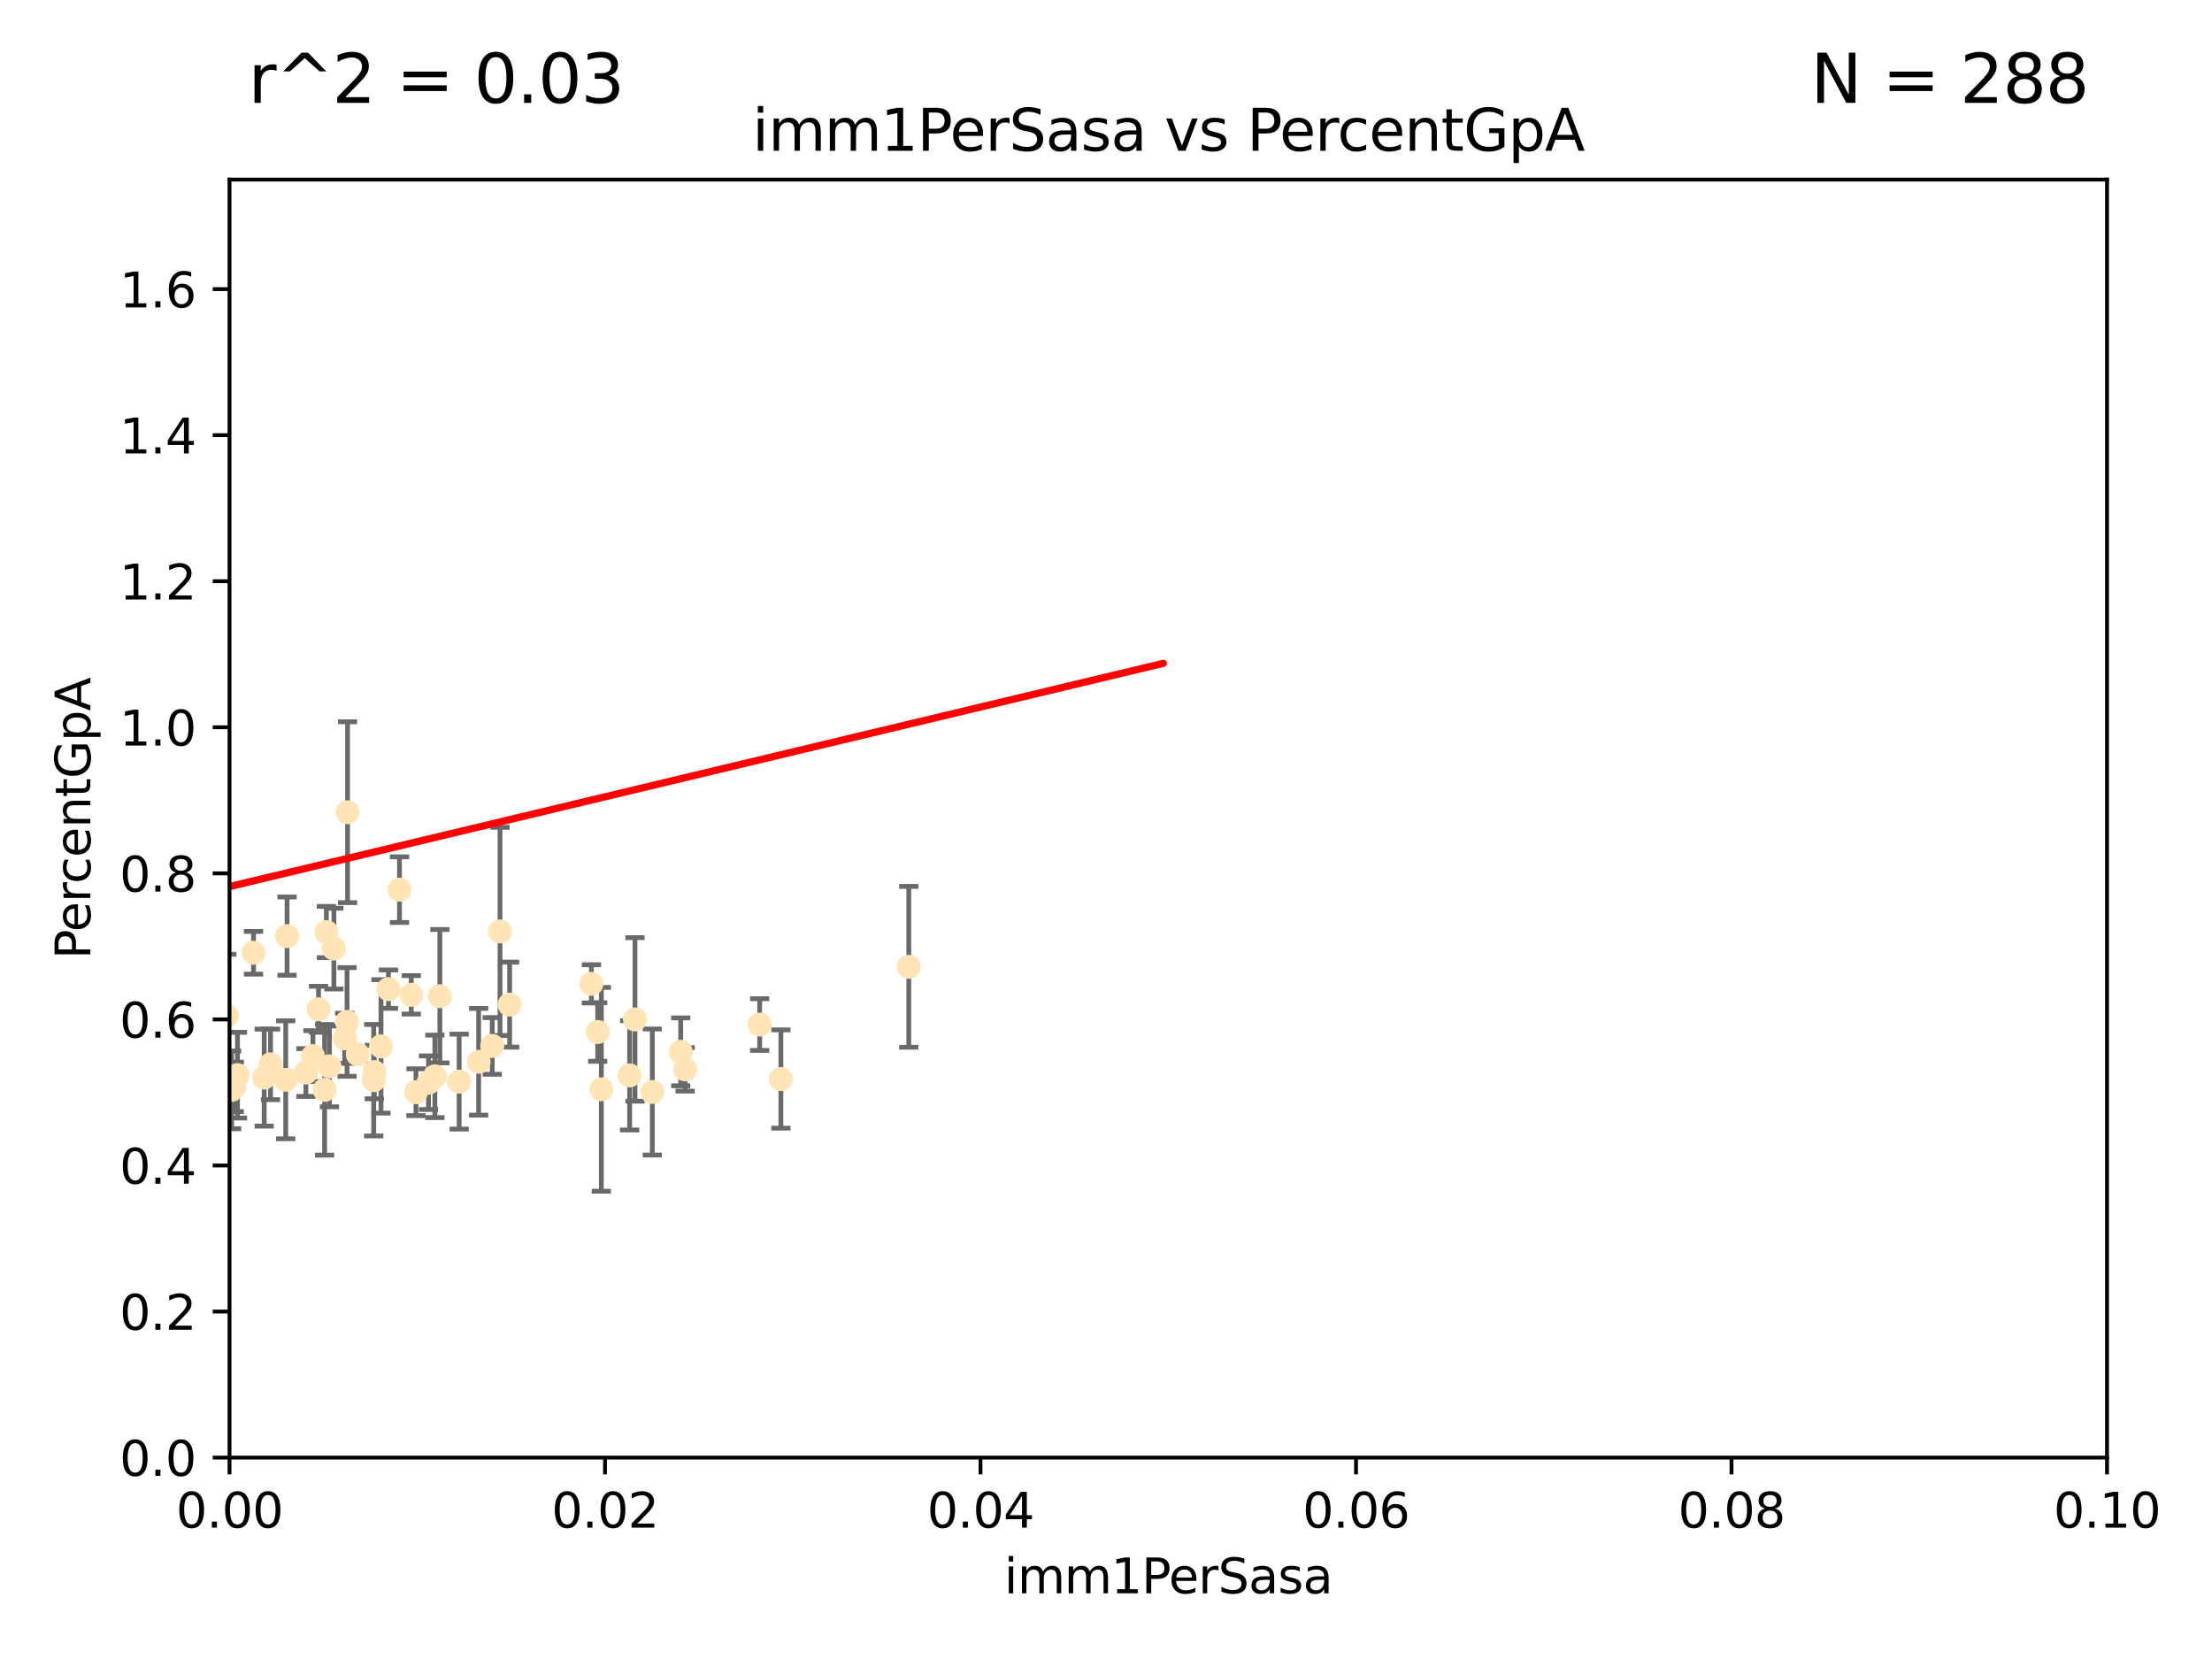 <?xml version="1.0" encoding="utf-8" standalone="no"?>
<!DOCTYPE svg PUBLIC "-//W3C//DTD SVG 1.1//EN"
  "http://www.w3.org/Graphics/SVG/1.1/DTD/svg11.dtd">
<svg xmlns:xlink="http://www.w3.org/1999/xlink" width="460.8pt" height="345.6pt" viewBox="0 0 460.8 345.6" xmlns="http://www.w3.org/2000/svg" version="1.1">
 <defs>
  <style type="text/css">*{stroke-linejoin: round; stroke-linecap: butt}</style>
 </defs>
 <g id="figure_1">
  <g id="patch_1">
   <path d="M 0 345.6 
L 460.8 345.6 
L 460.8 0 
L 0 0 
z
" style="fill: #ffffff"/>
  </g>
  <g id="axes_1">
   <g id="patch_2">
    <path d="M 47.81 303.64 
L 438.93 303.64 
L 438.93 37.411 
L 47.81 37.411 
z
" style="fill: #ffffff"/>
   </g>
   <g id="PathCollection_1">
    <defs>
     <path id="m355b212576" d="M 0 1.118 
C 0.297 1.118 0.581 1 0.791 0.791 
C 1 0.581 1.118 0.297 1.118 0 
C 1.118 -0.297 1 -0.581 0.791 -0.791 
C 0.581 -1 0.297 -1.118 0 -1.118 
C -0.297 -1.118 -0.581 -1 -0.791 -0.791 
C -1 -0.581 -1.118 -0.297 -1.118 0 
C -1.118 0.297 -1 0.581 -0.791 0.791 
C -0.581 1 -0.297 1.118 0 1.118 
z
" style="stroke: #ffe4b5"/>
    </defs>
    <g clip-path="url(#pca9842f216)">
     <use xlink:href="#m355b212576" x="48.806" y="226.411" style="fill: #ffe4b5; stroke: #ffe4b5"/>
     <use xlink:href="#m355b212576" x="56.355" y="221.731" style="fill: #ffe4b5; stroke: #ffe4b5"/>
     <use xlink:href="#m355b212576" x="38.655" y="186.224" style="fill: #ffe4b5; stroke: #ffe4b5"/>
     <use xlink:href="#m355b212576" x="49.472" y="223.977" style="fill: #ffe4b5; stroke: #ffe4b5"/>
     <use xlink:href="#m355b212576" x="59.801" y="195.01" style="fill: #ffe4b5; stroke: #ffe4b5"/>
     <use xlink:href="#m355b212576" x="68.635" y="222.145" style="fill: #ffe4b5; stroke: #ffe4b5"/>
     <use xlink:href="#m355b212576" x="36.099" y="219.455" style="fill: #ffe4b5; stroke: #ffe4b5"/>
     <use xlink:href="#m355b212576" x="67.993" y="194.165" style="fill: #ffe4b5; stroke: #ffe4b5"/>
     <use xlink:href="#m355b212576" x="55.037" y="224.484" style="fill: #ffe4b5; stroke: #ffe4b5"/>
     <use xlink:href="#m355b212576" x="77.979" y="223.332" style="fill: #ffe4b5; stroke: #ffe4b5"/>
     <use xlink:href="#m355b212576" x="66.359" y="210.247" style="fill: #ffe4b5; stroke: #ffe4b5"/>
     <use xlink:href="#m355b212576" x="47.261" y="211.634" style="fill: #ffe4b5; stroke: #ffe4b5"/>
     <use xlink:href="#m355b212576" x="74.528" y="219.631" style="fill: #ffe4b5; stroke: #ffe4b5"/>
     <use xlink:href="#m355b212576" x="52.811" y="198.481" style="fill: #ffe4b5; stroke: #ffe4b5"/>
     <use xlink:href="#m355b212576" x="85.676" y="207.243" style="fill: #ffe4b5; stroke: #ffe4b5"/>
     <use xlink:href="#m355b212576" x="123.202" y="204.951" style="fill: #ffe4b5; stroke: #ffe4b5"/>
     <use xlink:href="#m355b212576" x="71.807" y="216.303" style="fill: #ffe4b5; stroke: #ffe4b5"/>
     <use xlink:href="#m355b212576" x="67.627" y="227.029" style="fill: #ffe4b5; stroke: #ffe4b5"/>
     <use xlink:href="#m355b212576" x="72.297" y="212.895" style="fill: #ffe4b5; stroke: #ffe4b5"/>
     <use xlink:href="#m355b212576" x="77.852" y="225.021" style="fill: #ffe4b5; stroke: #ffe4b5"/>
     <use xlink:href="#m355b212576" x="69.557" y="197.606" style="fill: #ffe4b5; stroke: #ffe4b5"/>
     <use xlink:href="#m355b212576" x="48.251" y="227.043" style="fill: #ffe4b5; stroke: #ffe4b5"/>
     <use xlink:href="#m355b212576" x="65.196" y="220.004" style="fill: #ffe4b5; stroke: #ffe4b5"/>
     <use xlink:href="#m355b212576" x="102.546" y="217.887" style="fill: #ffe4b5; stroke: #ffe4b5"/>
     <use xlink:href="#m355b212576" x="79.367" y="217.98" style="fill: #ffe4b5; stroke: #ffe4b5"/>
     <use xlink:href="#m355b212576" x="104.161" y="194.031" style="fill: #ffe4b5; stroke: #ffe4b5"/>
     <use xlink:href="#m355b212576" x="125.273" y="226.92" style="fill: #ffe4b5; stroke: #ffe4b5"/>
     <use xlink:href="#m355b212576" x="91.631" y="207.524" style="fill: #ffe4b5; stroke: #ffe4b5"/>
     <use xlink:href="#m355b212576" x="80.925" y="206.053" style="fill: #ffe4b5; stroke: #ffe4b5"/>
     <use xlink:href="#m355b212576" x="59.523" y="224.942" style="fill: #ffe4b5; stroke: #ffe4b5"/>
     <use xlink:href="#m355b212576" x="90.586" y="224.228" style="fill: #ffe4b5; stroke: #ffe4b5"/>
     <use xlink:href="#m355b212576" x="95.651" y="225.318" style="fill: #ffe4b5; stroke: #ffe4b5"/>
     <use xlink:href="#m355b212576" x="63.727" y="223.422" style="fill: #ffe4b5; stroke: #ffe4b5"/>
     <use xlink:href="#m355b212576" x="99.71" y="221.185" style="fill: #ffe4b5; stroke: #ffe4b5"/>
     <use xlink:href="#m355b212576" x="124.509" y="214.989" style="fill: #ffe4b5; stroke: #ffe4b5"/>
     <use xlink:href="#m355b212576" x="86.655" y="227.528" style="fill: #ffe4b5; stroke: #ffe4b5"/>
     <use xlink:href="#m355b212576" x="83.22" y="185.331" style="fill: #ffe4b5; stroke: #ffe4b5"/>
     <use xlink:href="#m355b212576" x="131.165" y="224.019" style="fill: #ffe4b5; stroke: #ffe4b5"/>
     <use xlink:href="#m355b212576" x="158.254" y="213.437" style="fill: #ffe4b5; stroke: #ffe4b5"/>
     <use xlink:href="#m355b212576" x="72.405" y="169.199" style="fill: #ffe4b5; stroke: #ffe4b5"/>
     <use xlink:href="#m355b212576" x="89.266" y="225.548" style="fill: #ffe4b5; stroke: #ffe4b5"/>
     <use xlink:href="#m355b212576" x="106.163" y="209.282" style="fill: #ffe4b5; stroke: #ffe4b5"/>
     <use xlink:href="#m355b212576" x="189.318" y="201.405" style="fill: #ffe4b5; stroke: #ffe4b5"/>
     <use xlink:href="#m355b212576" x="141.81" y="219.116" style="fill: #ffe4b5; stroke: #ffe4b5"/>
     <use xlink:href="#m355b212576" x="135.888" y="227.487" style="fill: #ffe4b5; stroke: #ffe4b5"/>
     <use xlink:href="#m355b212576" x="142.725" y="222.767" style="fill: #ffe4b5; stroke: #ffe4b5"/>
     <use xlink:href="#m355b212576" x="132.28" y="212.364" style="fill: #ffe4b5; stroke: #ffe4b5"/>
     <use xlink:href="#m355b212576" x="162.677" y="224.781" style="fill: #ffe4b5; stroke: #ffe4b5"/>
    </g>
   </g>
   <g id="matplotlib.axis_1">
    <g id="xtick_1">
     <g id="line2d_1">
      <defs>
       <path id="m1ea97cd19d" d="M 0 0 
L 0 3.5 
" style="stroke: #000000; stroke-width: 0.8"/>
      </defs>
      <g>
       <use xlink:href="#m1ea97cd19d" x="47.81" y="303.64" style="stroke: #000000; stroke-width: 0.8"/>
      </g>
     </g>
     <g id="text_1">
      <!-- 0.00 -->
      <g transform="translate(36.677 318.238)scale(0.1 -0.1)">
       <defs>
        <path id="DejaVuSans-30" d="M 2034 4250 
Q 1547 4250 1301 3770 
Q 1056 3291 1056 2328 
Q 1056 1369 1301 889 
Q 1547 409 2034 409 
Q 2525 409 2770 889 
Q 3016 1369 3016 2328 
Q 3016 3291 2770 3770 
Q 2525 4250 2034 4250 
z
M 2034 4750 
Q 2819 4750 3233 4129 
Q 3647 3509 3647 2328 
Q 3647 1150 3233 529 
Q 2819 -91 2034 -91 
Q 1250 -91 836 529 
Q 422 1150 422 2328 
Q 422 3509 836 4129 
Q 1250 4750 2034 4750 
z
" transform="scale(0.016)"/>
        <path id="DejaVuSans-2e" d="M 684 794 
L 1344 794 
L 1344 0 
L 684 0 
L 684 794 
z
" transform="scale(0.016)"/>
       </defs>
       <use xlink:href="#DejaVuSans-30"/>
       <use xlink:href="#DejaVuSans-2e" x="63.623"/>
       <use xlink:href="#DejaVuSans-30" x="95.41"/>
       <use xlink:href="#DejaVuSans-30" x="159.033"/>
      </g>
     </g>
    </g>
    <g id="xtick_2">
     <g id="line2d_2">
      <g>
       <use xlink:href="#m1ea97cd19d" x="126.034" y="303.64" style="stroke: #000000; stroke-width: 0.8"/>
      </g>
     </g>
     <g id="text_2">
      <!-- 0.02 -->
      <g transform="translate(114.901 318.238)scale(0.1 -0.1)">
       <defs>
        <path id="DejaVuSans-32" d="M 1228 531 
L 3431 531 
L 3431 0 
L 469 0 
L 469 531 
Q 828 903 1448 1529 
Q 2069 2156 2228 2338 
Q 2531 2678 2651 2914 
Q 2772 3150 2772 3378 
Q 2772 3750 2511 3984 
Q 2250 4219 1831 4219 
Q 1534 4219 1204 4116 
Q 875 4013 500 3803 
L 500 4441 
Q 881 4594 1212 4672 
Q 1544 4750 1819 4750 
Q 2544 4750 2975 4387 
Q 3406 4025 3406 3419 
Q 3406 3131 3298 2873 
Q 3191 2616 2906 2266 
Q 2828 2175 2409 1742 
Q 1991 1309 1228 531 
z
" transform="scale(0.016)"/>
       </defs>
       <use xlink:href="#DejaVuSans-30"/>
       <use xlink:href="#DejaVuSans-2e" x="63.623"/>
       <use xlink:href="#DejaVuSans-30" x="95.41"/>
       <use xlink:href="#DejaVuSans-32" x="159.033"/>
      </g>
     </g>
    </g>
    <g id="xtick_3">
     <g id="line2d_3">
      <g>
       <use xlink:href="#m1ea97cd19d" x="204.258" y="303.64" style="stroke: #000000; stroke-width: 0.8"/>
      </g>
     </g>
     <g id="text_3">
      <!-- 0.04 -->
      <g transform="translate(193.125 318.238)scale(0.1 -0.1)">
       <defs>
        <path id="DejaVuSans-34" d="M 2419 4116 
L 825 1625 
L 2419 1625 
L 2419 4116 
z
M 2253 4666 
L 3047 4666 
L 3047 1625 
L 3713 1625 
L 3713 1100 
L 3047 1100 
L 3047 0 
L 2419 0 
L 2419 1100 
L 313 1100 
L 313 1709 
L 2253 4666 
z
" transform="scale(0.016)"/>
       </defs>
       <use xlink:href="#DejaVuSans-30"/>
       <use xlink:href="#DejaVuSans-2e" x="63.623"/>
       <use xlink:href="#DejaVuSans-30" x="95.41"/>
       <use xlink:href="#DejaVuSans-34" x="159.033"/>
      </g>
     </g>
    </g>
    <g id="xtick_4">
     <g id="line2d_4">
      <g>
       <use xlink:href="#m1ea97cd19d" x="282.482" y="303.64" style="stroke: #000000; stroke-width: 0.8"/>
      </g>
     </g>
     <g id="text_4">
      <!-- 0.06 -->
      <g transform="translate(271.349 318.238)scale(0.1 -0.1)">
       <defs>
        <path id="DejaVuSans-36" d="M 2113 2584 
Q 1688 2584 1439 2293 
Q 1191 2003 1191 1497 
Q 1191 994 1439 701 
Q 1688 409 2113 409 
Q 2538 409 2786 701 
Q 3034 994 3034 1497 
Q 3034 2003 2786 2293 
Q 2538 2584 2113 2584 
z
M 3366 4563 
L 3366 3988 
Q 3128 4100 2886 4159 
Q 2644 4219 2406 4219 
Q 1781 4219 1451 3797 
Q 1122 3375 1075 2522 
Q 1259 2794 1537 2939 
Q 1816 3084 2150 3084 
Q 2853 3084 3261 2657 
Q 3669 2231 3669 1497 
Q 3669 778 3244 343 
Q 2819 -91 2113 -91 
Q 1303 -91 875 529 
Q 447 1150 447 2328 
Q 447 3434 972 4092 
Q 1497 4750 2381 4750 
Q 2619 4750 2861 4703 
Q 3103 4656 3366 4563 
z
" transform="scale(0.016)"/>
       </defs>
       <use xlink:href="#DejaVuSans-30"/>
       <use xlink:href="#DejaVuSans-2e" x="63.623"/>
       <use xlink:href="#DejaVuSans-30" x="95.41"/>
       <use xlink:href="#DejaVuSans-36" x="159.033"/>
      </g>
     </g>
    </g>
    <g id="xtick_5">
     <g id="line2d_5">
      <g>
       <use xlink:href="#m1ea97cd19d" x="360.706" y="303.64" style="stroke: #000000; stroke-width: 0.8"/>
      </g>
     </g>
     <g id="text_5">
      <!-- 0.08 -->
      <g transform="translate(349.573 318.238)scale(0.1 -0.1)">
       <defs>
        <path id="DejaVuSans-38" d="M 2034 2216 
Q 1584 2216 1326 1975 
Q 1069 1734 1069 1313 
Q 1069 891 1326 650 
Q 1584 409 2034 409 
Q 2484 409 2743 651 
Q 3003 894 3003 1313 
Q 3003 1734 2745 1975 
Q 2488 2216 2034 2216 
z
M 1403 2484 
Q 997 2584 770 2862 
Q 544 3141 544 3541 
Q 544 4100 942 4425 
Q 1341 4750 2034 4750 
Q 2731 4750 3128 4425 
Q 3525 4100 3525 3541 
Q 3525 3141 3298 2862 
Q 3072 2584 2669 2484 
Q 3125 2378 3379 2068 
Q 3634 1759 3634 1313 
Q 3634 634 3220 271 
Q 2806 -91 2034 -91 
Q 1263 -91 848 271 
Q 434 634 434 1313 
Q 434 1759 690 2068 
Q 947 2378 1403 2484 
z
M 1172 3481 
Q 1172 3119 1398 2916 
Q 1625 2713 2034 2713 
Q 2441 2713 2670 2916 
Q 2900 3119 2900 3481 
Q 2900 3844 2670 4047 
Q 2441 4250 2034 4250 
Q 1625 4250 1398 4047 
Q 1172 3844 1172 3481 
z
" transform="scale(0.016)"/>
       </defs>
       <use xlink:href="#DejaVuSans-30"/>
       <use xlink:href="#DejaVuSans-2e" x="63.623"/>
       <use xlink:href="#DejaVuSans-30" x="95.41"/>
       <use xlink:href="#DejaVuSans-38" x="159.033"/>
      </g>
     </g>
    </g>
    <g id="xtick_6">
     <g id="line2d_6">
      <g>
       <use xlink:href="#m1ea97cd19d" x="438.93" y="303.64" style="stroke: #000000; stroke-width: 0.8"/>
      </g>
     </g>
     <g id="text_6">
      <!-- 0.10 -->
      <g transform="translate(427.797 318.238)scale(0.1 -0.1)">
       <defs>
        <path id="DejaVuSans-31" d="M 794 531 
L 1825 531 
L 1825 4091 
L 703 3866 
L 703 4441 
L 1819 4666 
L 2450 4666 
L 2450 531 
L 3481 531 
L 3481 0 
L 794 0 
L 794 531 
z
" transform="scale(0.016)"/>
       </defs>
       <use xlink:href="#DejaVuSans-30"/>
       <use xlink:href="#DejaVuSans-2e" x="63.623"/>
       <use xlink:href="#DejaVuSans-31" x="95.41"/>
       <use xlink:href="#DejaVuSans-30" x="159.033"/>
      </g>
     </g>
    </g>
    <g id="text_7">
     <!-- imm1PerSasa -->
     <g transform="translate(209.186 331.917)scale(0.1 -0.1)">
      <defs>
       <path id="DejaVuSans-69" d="M 603 3500 
L 1178 3500 
L 1178 0 
L 603 0 
L 603 3500 
z
M 603 4863 
L 1178 4863 
L 1178 4134 
L 603 4134 
L 603 4863 
z
" transform="scale(0.016)"/>
       <path id="DejaVuSans-6d" d="M 3328 2828 
Q 3544 3216 3844 3400 
Q 4144 3584 4550 3584 
Q 5097 3584 5394 3201 
Q 5691 2819 5691 2113 
L 5691 0 
L 5113 0 
L 5113 2094 
Q 5113 2597 4934 2840 
Q 4756 3084 4391 3084 
Q 3944 3084 3684 2787 
Q 3425 2491 3425 1978 
L 3425 0 
L 2847 0 
L 2847 2094 
Q 2847 2600 2669 2842 
Q 2491 3084 2119 3084 
Q 1678 3084 1418 2786 
Q 1159 2488 1159 1978 
L 1159 0 
L 581 0 
L 581 3500 
L 1159 3500 
L 1159 2956 
Q 1356 3278 1631 3431 
Q 1906 3584 2284 3584 
Q 2666 3584 2933 3390 
Q 3200 3197 3328 2828 
z
" transform="scale(0.016)"/>
       <path id="DejaVuSans-50" d="M 1259 4147 
L 1259 2394 
L 2053 2394 
Q 2494 2394 2734 2622 
Q 2975 2850 2975 3272 
Q 2975 3691 2734 3919 
Q 2494 4147 2053 4147 
L 1259 4147 
z
M 628 4666 
L 2053 4666 
Q 2838 4666 3239 4311 
Q 3641 3956 3641 3272 
Q 3641 2581 3239 2228 
Q 2838 1875 2053 1875 
L 1259 1875 
L 1259 0 
L 628 0 
L 628 4666 
z
" transform="scale(0.016)"/>
       <path id="DejaVuSans-65" d="M 3597 1894 
L 3597 1613 
L 953 1613 
Q 991 1019 1311 708 
Q 1631 397 2203 397 
Q 2534 397 2845 478 
Q 3156 559 3463 722 
L 3463 178 
Q 3153 47 2828 -22 
Q 2503 -91 2169 -91 
Q 1331 -91 842 396 
Q 353 884 353 1716 
Q 353 2575 817 3079 
Q 1281 3584 2069 3584 
Q 2775 3584 3186 3129 
Q 3597 2675 3597 1894 
z
M 3022 2063 
Q 3016 2534 2758 2815 
Q 2500 3097 2075 3097 
Q 1594 3097 1305 2825 
Q 1016 2553 972 2059 
L 3022 2063 
z
" transform="scale(0.016)"/>
       <path id="DejaVuSans-72" d="M 2631 2963 
Q 2534 3019 2420 3045 
Q 2306 3072 2169 3072 
Q 1681 3072 1420 2755 
Q 1159 2438 1159 1844 
L 1159 0 
L 581 0 
L 581 3500 
L 1159 3500 
L 1159 2956 
Q 1341 3275 1631 3429 
Q 1922 3584 2338 3584 
Q 2397 3584 2469 3576 
Q 2541 3569 2628 3553 
L 2631 2963 
z
" transform="scale(0.016)"/>
       <path id="DejaVuSans-53" d="M 3425 4513 
L 3425 3897 
Q 3066 4069 2747 4153 
Q 2428 4238 2131 4238 
Q 1616 4238 1336 4038 
Q 1056 3838 1056 3469 
Q 1056 3159 1242 3001 
Q 1428 2844 1947 2747 
L 2328 2669 
Q 3034 2534 3370 2195 
Q 3706 1856 3706 1288 
Q 3706 609 3251 259 
Q 2797 -91 1919 -91 
Q 1588 -91 1214 -16 
Q 841 59 441 206 
L 441 856 
Q 825 641 1194 531 
Q 1563 422 1919 422 
Q 2459 422 2753 634 
Q 3047 847 3047 1241 
Q 3047 1584 2836 1778 
Q 2625 1972 2144 2069 
L 1759 2144 
Q 1053 2284 737 2584 
Q 422 2884 422 3419 
Q 422 4038 858 4394 
Q 1294 4750 2059 4750 
Q 2388 4750 2728 4690 
Q 3069 4631 3425 4513 
z
" transform="scale(0.016)"/>
       <path id="DejaVuSans-61" d="M 2194 1759 
Q 1497 1759 1228 1600 
Q 959 1441 959 1056 
Q 959 750 1161 570 
Q 1363 391 1709 391 
Q 2188 391 2477 730 
Q 2766 1069 2766 1631 
L 2766 1759 
L 2194 1759 
z
M 3341 1997 
L 3341 0 
L 2766 0 
L 2766 531 
Q 2569 213 2275 61 
Q 1981 -91 1556 -91 
Q 1019 -91 701 211 
Q 384 513 384 1019 
Q 384 1609 779 1909 
Q 1175 2209 1959 2209 
L 2766 2209 
L 2766 2266 
Q 2766 2663 2505 2880 
Q 2244 3097 1772 3097 
Q 1472 3097 1187 3025 
Q 903 2953 641 2809 
L 641 3341 
Q 956 3463 1253 3523 
Q 1550 3584 1831 3584 
Q 2591 3584 2966 3190 
Q 3341 2797 3341 1997 
z
" transform="scale(0.016)"/>
       <path id="DejaVuSans-73" d="M 2834 3397 
L 2834 2853 
Q 2591 2978 2328 3040 
Q 2066 3103 1784 3103 
Q 1356 3103 1142 2972 
Q 928 2841 928 2578 
Q 928 2378 1081 2264 
Q 1234 2150 1697 2047 
L 1894 2003 
Q 2506 1872 2764 1633 
Q 3022 1394 3022 966 
Q 3022 478 2636 193 
Q 2250 -91 1575 -91 
Q 1294 -91 989 -36 
Q 684 19 347 128 
L 347 722 
Q 666 556 975 473 
Q 1284 391 1588 391 
Q 1994 391 2212 530 
Q 2431 669 2431 922 
Q 2431 1156 2273 1281 
Q 2116 1406 1581 1522 
L 1381 1569 
Q 847 1681 609 1914 
Q 372 2147 372 2553 
Q 372 3047 722 3315 
Q 1072 3584 1716 3584 
Q 2034 3584 2315 3537 
Q 2597 3491 2834 3397 
z
" transform="scale(0.016)"/>
      </defs>
      <use xlink:href="#DejaVuSans-69"/>
      <use xlink:href="#DejaVuSans-6d" x="27.783"/>
      <use xlink:href="#DejaVuSans-6d" x="125.195"/>
      <use xlink:href="#DejaVuSans-31" x="222.607"/>
      <use xlink:href="#DejaVuSans-50" x="286.23"/>
      <use xlink:href="#DejaVuSans-65" x="342.908"/>
      <use xlink:href="#DejaVuSans-72" x="404.432"/>
      <use xlink:href="#DejaVuSans-53" x="445.545"/>
      <use xlink:href="#DejaVuSans-61" x="509.021"/>
      <use xlink:href="#DejaVuSans-73" x="570.301"/>
      <use xlink:href="#DejaVuSans-61" x="622.4"/>
     </g>
    </g>
   </g>
   <g id="matplotlib.axis_2">
    <g id="ytick_1">
     <g id="line2d_7">
      <defs>
       <path id="m646dc40ff9" d="M 0 0 
L -3.5 0 
" style="stroke: #000000; stroke-width: 0.8"/>
      </defs>
      <g>
       <use xlink:href="#m646dc40ff9" x="47.81" y="303.64" style="stroke: #000000; stroke-width: 0.8"/>
      </g>
     </g>
     <g id="text_8">
      <!-- 0.0 -->
      <g transform="translate(24.907 307.439)scale(0.1 -0.1)">
       <use xlink:href="#DejaVuSans-30"/>
       <use xlink:href="#DejaVuSans-2e" x="63.623"/>
       <use xlink:href="#DejaVuSans-30" x="95.41"/>
      </g>
     </g>
    </g>
    <g id="ytick_2">
     <g id="line2d_8">
      <g>
       <use xlink:href="#m646dc40ff9" x="47.81" y="273.214" style="stroke: #000000; stroke-width: 0.8"/>
      </g>
     </g>
     <g id="text_9">
      <!-- 0.2 -->
      <g transform="translate(24.907 277.013)scale(0.1 -0.1)">
       <use xlink:href="#DejaVuSans-30"/>
       <use xlink:href="#DejaVuSans-2e" x="63.623"/>
       <use xlink:href="#DejaVuSans-32" x="95.41"/>
      </g>
     </g>
    </g>
    <g id="ytick_3">
     <g id="line2d_9">
      <g>
       <use xlink:href="#m646dc40ff9" x="47.81" y="242.788" style="stroke: #000000; stroke-width: 0.8"/>
      </g>
     </g>
     <g id="text_10">
      <!-- 0.4 -->
      <g transform="translate(24.907 246.587)scale(0.1 -0.1)">
       <use xlink:href="#DejaVuSans-30"/>
       <use xlink:href="#DejaVuSans-2e" x="63.623"/>
       <use xlink:href="#DejaVuSans-34" x="95.41"/>
      </g>
     </g>
    </g>
    <g id="ytick_4">
     <g id="line2d_10">
      <g>
       <use xlink:href="#m646dc40ff9" x="47.81" y="212.362" style="stroke: #000000; stroke-width: 0.8"/>
      </g>
     </g>
     <g id="text_11">
      <!-- 0.6 -->
      <g transform="translate(24.907 216.161)scale(0.1 -0.1)">
       <use xlink:href="#DejaVuSans-30"/>
       <use xlink:href="#DejaVuSans-2e" x="63.623"/>
       <use xlink:href="#DejaVuSans-36" x="95.41"/>
      </g>
     </g>
    </g>
    <g id="ytick_5">
     <g id="line2d_11">
      <g>
       <use xlink:href="#m646dc40ff9" x="47.81" y="181.935" style="stroke: #000000; stroke-width: 0.8"/>
      </g>
     </g>
     <g id="text_12">
      <!-- 0.8 -->
      <g transform="translate(24.907 185.735)scale(0.1 -0.1)">
       <use xlink:href="#DejaVuSans-30"/>
       <use xlink:href="#DejaVuSans-2e" x="63.623"/>
       <use xlink:href="#DejaVuSans-38" x="95.41"/>
      </g>
     </g>
    </g>
    <g id="ytick_6">
     <g id="line2d_12">
      <g>
       <use xlink:href="#m646dc40ff9" x="47.81" y="151.509" style="stroke: #000000; stroke-width: 0.8"/>
      </g>
     </g>
     <g id="text_13">
      <!-- 1.0 -->
      <g transform="translate(24.907 155.308)scale(0.1 -0.1)">
       <use xlink:href="#DejaVuSans-31"/>
       <use xlink:href="#DejaVuSans-2e" x="63.623"/>
       <use xlink:href="#DejaVuSans-30" x="95.41"/>
      </g>
     </g>
    </g>
    <g id="ytick_7">
     <g id="line2d_13">
      <g>
       <use xlink:href="#m646dc40ff9" x="47.81" y="121.083" style="stroke: #000000; stroke-width: 0.8"/>
      </g>
     </g>
     <g id="text_14">
      <!-- 1.2 -->
      <g transform="translate(24.907 124.882)scale(0.1 -0.1)">
       <use xlink:href="#DejaVuSans-31"/>
       <use xlink:href="#DejaVuSans-2e" x="63.623"/>
       <use xlink:href="#DejaVuSans-32" x="95.41"/>
      </g>
     </g>
    </g>
    <g id="ytick_8">
     <g id="line2d_14">
      <g>
       <use xlink:href="#m646dc40ff9" x="47.81" y="90.657" style="stroke: #000000; stroke-width: 0.8"/>
      </g>
     </g>
     <g id="text_15">
      <!-- 1.4 -->
      <g transform="translate(24.907 94.456)scale(0.1 -0.1)">
       <use xlink:href="#DejaVuSans-31"/>
       <use xlink:href="#DejaVuSans-2e" x="63.623"/>
       <use xlink:href="#DejaVuSans-34" x="95.41"/>
      </g>
     </g>
    </g>
    <g id="ytick_9">
     <g id="line2d_15">
      <g>
       <use xlink:href="#m646dc40ff9" x="47.81" y="60.231" style="stroke: #000000; stroke-width: 0.8"/>
      </g>
     </g>
     <g id="text_16">
      <!-- 1.6 -->
      <g transform="translate(24.907 64.03)scale(0.1 -0.1)">
       <use xlink:href="#DejaVuSans-31"/>
       <use xlink:href="#DejaVuSans-2e" x="63.623"/>
       <use xlink:href="#DejaVuSans-36" x="95.41"/>
      </g>
     </g>
    </g>
    <g id="text_17">
     <!-- PercentGpA -->
     <g transform="translate(18.827 199.802)rotate(-90)scale(0.1 -0.1)">
      <defs>
       <path id="DejaVuSans-63" d="M 3122 3366 
L 3122 2828 
Q 2878 2963 2633 3030 
Q 2388 3097 2138 3097 
Q 1578 3097 1268 2742 
Q 959 2388 959 1747 
Q 959 1106 1268 751 
Q 1578 397 2138 397 
Q 2388 397 2633 464 
Q 2878 531 3122 666 
L 3122 134 
Q 2881 22 2623 -34 
Q 2366 -91 2075 -91 
Q 1284 -91 818 406 
Q 353 903 353 1747 
Q 353 2603 823 3093 
Q 1294 3584 2113 3584 
Q 2378 3584 2631 3529 
Q 2884 3475 3122 3366 
z
" transform="scale(0.016)"/>
       <path id="DejaVuSans-6e" d="M 3513 2113 
L 3513 0 
L 2938 0 
L 2938 2094 
Q 2938 2591 2744 2837 
Q 2550 3084 2163 3084 
Q 1697 3084 1428 2787 
Q 1159 2491 1159 1978 
L 1159 0 
L 581 0 
L 581 3500 
L 1159 3500 
L 1159 2956 
Q 1366 3272 1645 3428 
Q 1925 3584 2291 3584 
Q 2894 3584 3203 3211 
Q 3513 2838 3513 2113 
z
" transform="scale(0.016)"/>
       <path id="DejaVuSans-74" d="M 1172 4494 
L 1172 3500 
L 2356 3500 
L 2356 3053 
L 1172 3053 
L 1172 1153 
Q 1172 725 1289 603 
Q 1406 481 1766 481 
L 2356 481 
L 2356 0 
L 1766 0 
Q 1100 0 847 248 
Q 594 497 594 1153 
L 594 3053 
L 172 3053 
L 172 3500 
L 594 3500 
L 594 4494 
L 1172 4494 
z
" transform="scale(0.016)"/>
       <path id="DejaVuSans-47" d="M 3809 666 
L 3809 1919 
L 2778 1919 
L 2778 2438 
L 4434 2438 
L 4434 434 
Q 4069 175 3628 42 
Q 3188 -91 2688 -91 
Q 1594 -91 976 548 
Q 359 1188 359 2328 
Q 359 3472 976 4111 
Q 1594 4750 2688 4750 
Q 3144 4750 3555 4637 
Q 3966 4525 4313 4306 
L 4313 3634 
Q 3963 3931 3569 4081 
Q 3175 4231 2741 4231 
Q 1884 4231 1454 3753 
Q 1025 3275 1025 2328 
Q 1025 1384 1454 906 
Q 1884 428 2741 428 
Q 3075 428 3337 486 
Q 3600 544 3809 666 
z
" transform="scale(0.016)"/>
       <path id="DejaVuSans-70" d="M 1159 525 
L 1159 -1331 
L 581 -1331 
L 581 3500 
L 1159 3500 
L 1159 2969 
Q 1341 3281 1617 3432 
Q 1894 3584 2278 3584 
Q 2916 3584 3314 3078 
Q 3713 2572 3713 1747 
Q 3713 922 3314 415 
Q 2916 -91 2278 -91 
Q 1894 -91 1617 61 
Q 1341 213 1159 525 
z
M 3116 1747 
Q 3116 2381 2855 2742 
Q 2594 3103 2138 3103 
Q 1681 3103 1420 2742 
Q 1159 2381 1159 1747 
Q 1159 1113 1420 752 
Q 1681 391 2138 391 
Q 2594 391 2855 752 
Q 3116 1113 3116 1747 
z
" transform="scale(0.016)"/>
       <path id="DejaVuSans-41" d="M 2188 4044 
L 1331 1722 
L 3047 1722 
L 2188 4044 
z
M 1831 4666 
L 2547 4666 
L 4325 0 
L 3669 0 
L 3244 1197 
L 1141 1197 
L 716 0 
L 50 0 
L 1831 4666 
z
" transform="scale(0.016)"/>
      </defs>
      <use xlink:href="#DejaVuSans-50"/>
      <use xlink:href="#DejaVuSans-65" x="56.678"/>
      <use xlink:href="#DejaVuSans-72" x="118.201"/>
      <use xlink:href="#DejaVuSans-63" x="157.064"/>
      <use xlink:href="#DejaVuSans-65" x="212.045"/>
      <use xlink:href="#DejaVuSans-6e" x="273.568"/>
      <use xlink:href="#DejaVuSans-74" x="336.947"/>
      <use xlink:href="#DejaVuSans-47" x="376.156"/>
      <use xlink:href="#DejaVuSans-70" x="453.646"/>
      <use xlink:href="#DejaVuSans-41" x="517.123"/>
     </g>
    </g>
   </g>
   <g id="LineCollection_1">
    <path d="M 48.806 231.559 
L 48.806 221.262 
" clip-path="url(#pca9842f216)" style="fill: none; stroke: #696969"/>
    <path d="M 56.355 229.083 
L 56.355 214.379 
" clip-path="url(#pca9842f216)" style="fill: none; stroke: #696969"/>
    <path d="M 38.655 194.25 
L 38.655 178.199 
" clip-path="url(#pca9842f216)" style="fill: none; stroke: #696969"/>
    <path d="M 49.472 232.904 
L 49.472 215.05 
" clip-path="url(#pca9842f216)" style="fill: none; stroke: #696969"/>
    <path d="M 59.801 203.158 
L 59.801 186.861 
" clip-path="url(#pca9842f216)" style="fill: none; stroke: #696969"/>
    <path d="M 68.635 230.566 
L 68.635 213.724 
" clip-path="url(#pca9842f216)" style="fill: none; stroke: #696969"/>
    <path d="M 36.099 236.448 
L 36.099 202.461 
" clip-path="url(#pca9842f216)" style="fill: none; stroke: #696969"/>
    <path d="M 67.993 199.505 
L 67.993 188.825 
" clip-path="url(#pca9842f216)" style="fill: none; stroke: #696969"/>
    <path d="M 55.037 234.588 
L 55.037 214.38 
" clip-path="url(#pca9842f216)" style="fill: none; stroke: #696969"/>
    <path d="M 77.979 228.9 
L 77.979 217.765 
" clip-path="url(#pca9842f216)" style="fill: none; stroke: #696969"/>
    <path d="M 66.359 215.032 
L 66.359 205.463 
" clip-path="url(#pca9842f216)" style="fill: none; stroke: #696969"/>
    <path d="M 47.261 224.465 
L 47.261 198.802 
" clip-path="url(#pca9842f216)" style="fill: none; stroke: #696969"/>
    <path d="M 74.528 220.906 
L 74.528 218.356 
" clip-path="url(#pca9842f216)" style="fill: none; stroke: #696969"/>
    <path d="M 52.811 202.928 
L 52.811 194.034 
" clip-path="url(#pca9842f216)" style="fill: none; stroke: #696969"/>
    <path d="M 85.676 211.252 
L 85.676 203.234 
" clip-path="url(#pca9842f216)" style="fill: none; stroke: #696969"/>
    <path d="M 123.202 208.934 
L 123.202 200.969 
" clip-path="url(#pca9842f216)" style="fill: none; stroke: #696969"/>
    <path d="M 71.807 221.528 
L 71.807 211.077 
" clip-path="url(#pca9842f216)" style="fill: none; stroke: #696969"/>
    <path d="M 67.627 240.638 
L 67.627 213.42 
" clip-path="url(#pca9842f216)" style="fill: none; stroke: #696969"/>
    <path d="M 72.297 224.215 
L 72.297 201.574 
" clip-path="url(#pca9842f216)" style="fill: none; stroke: #696969"/>
    <path d="M 77.852 236.633 
L 77.852 213.409 
" clip-path="url(#pca9842f216)" style="fill: none; stroke: #696969"/>
    <path d="M 69.557 206.023 
L 69.557 189.189 
" clip-path="url(#pca9842f216)" style="fill: none; stroke: #696969"/>
    <path d="M 48.251 235.144 
L 48.251 218.942 
" clip-path="url(#pca9842f216)" style="fill: none; stroke: #696969"/>
    <path d="M 65.196 225.307 
L 65.196 214.7 
" clip-path="url(#pca9842f216)" style="fill: none; stroke: #696969"/>
    <path d="M 102.546 223.795 
L 102.546 211.979 
" clip-path="url(#pca9842f216)" style="fill: none; stroke: #696969"/>
    <path d="M 79.367 231.879 
L 79.367 204.081 
" clip-path="url(#pca9842f216)" style="fill: none; stroke: #696969"/>
    <path d="M 104.161 215.715 
L 104.161 172.348 
" clip-path="url(#pca9842f216)" style="fill: none; stroke: #696969"/>
    <path d="M 125.273 248.148 
L 125.273 205.692 
" clip-path="url(#pca9842f216)" style="fill: none; stroke: #696969"/>
    <path d="M 91.631 221.421 
L 91.631 193.628 
" clip-path="url(#pca9842f216)" style="fill: none; stroke: #696969"/>
    <path d="M 80.925 210.052 
L 80.925 202.055 
" clip-path="url(#pca9842f216)" style="fill: none; stroke: #696969"/>
    <path d="M 59.523 237.227 
L 59.523 212.657 
" clip-path="url(#pca9842f216)" style="fill: none; stroke: #696969"/>
    <path d="M 90.586 232.817 
L 90.586 215.638 
" clip-path="url(#pca9842f216)" style="fill: none; stroke: #696969"/>
    <path d="M 95.651 235.208 
L 95.651 215.429 
" clip-path="url(#pca9842f216)" style="fill: none; stroke: #696969"/>
    <path d="M 63.727 228.4 
L 63.727 218.444 
" clip-path="url(#pca9842f216)" style="fill: none; stroke: #696969"/>
    <path d="M 99.71 232.304 
L 99.71 210.066 
" clip-path="url(#pca9842f216)" style="fill: none; stroke: #696969"/>
    <path d="M 124.509 221.084 
L 124.509 208.894 
" clip-path="url(#pca9842f216)" style="fill: none; stroke: #696969"/>
    <path d="M 86.655 232.402 
L 86.655 222.654 
" clip-path="url(#pca9842f216)" style="fill: none; stroke: #696969"/>
    <path d="M 83.22 192.169 
L 83.22 178.494 
" clip-path="url(#pca9842f216)" style="fill: none; stroke: #696969"/>
    <path d="M 131.165 235.397 
L 131.165 212.641 
" clip-path="url(#pca9842f216)" style="fill: none; stroke: #696969"/>
    <path d="M 158.254 218.815 
L 158.254 208.058 
" clip-path="url(#pca9842f216)" style="fill: none; stroke: #696969"/>
    <path d="M 72.405 188.036 
L 72.405 150.363 
" clip-path="url(#pca9842f216)" style="fill: none; stroke: #696969"/>
    <path d="M 89.266 231.135 
L 89.266 219.961 
" clip-path="url(#pca9842f216)" style="fill: none; stroke: #696969"/>
    <path d="M 106.163 218.136 
L 106.163 200.428 
" clip-path="url(#pca9842f216)" style="fill: none; stroke: #696969"/>
    <path d="M 189.318 218.157 
L 189.318 184.653 
" clip-path="url(#pca9842f216)" style="fill: none; stroke: #696969"/>
    <path d="M 141.81 226.187 
L 141.81 212.045 
" clip-path="url(#pca9842f216)" style="fill: none; stroke: #696969"/>
    <path d="M 135.888 240.614 
L 135.888 214.36 
" clip-path="url(#pca9842f216)" style="fill: none; stroke: #696969"/>
    <path d="M 142.725 227.296 
L 142.725 218.238 
" clip-path="url(#pca9842f216)" style="fill: none; stroke: #696969"/>
    <path d="M 132.28 229.396 
L 132.28 195.331 
" clip-path="url(#pca9842f216)" style="fill: none; stroke: #696969"/>
    <path d="M 162.677 235.018 
L 162.677 214.545 
" clip-path="url(#pca9842f216)" style="fill: none; stroke: #696969"/>
   </g>
   <g id="line2d_16">
    <defs>
     <path id="m08d3b7ac59" d="M 2 0 
L -2 -0 
" style="stroke: #696969"/>
    </defs>
    <g clip-path="url(#pca9842f216)">
     <use xlink:href="#m08d3b7ac59" x="48.806" y="231.559" style="fill: #696969; stroke: #696969"/>
     <use xlink:href="#m08d3b7ac59" x="56.355" y="229.083" style="fill: #696969; stroke: #696969"/>
     <use xlink:href="#m08d3b7ac59" x="38.655" y="194.25" style="fill: #696969; stroke: #696969"/>
     <use xlink:href="#m08d3b7ac59" x="49.472" y="232.904" style="fill: #696969; stroke: #696969"/>
     <use xlink:href="#m08d3b7ac59" x="59.801" y="203.158" style="fill: #696969; stroke: #696969"/>
     <use xlink:href="#m08d3b7ac59" x="68.635" y="230.566" style="fill: #696969; stroke: #696969"/>
     <use xlink:href="#m08d3b7ac59" x="36.099" y="236.448" style="fill: #696969; stroke: #696969"/>
     <use xlink:href="#m08d3b7ac59" x="67.993" y="199.505" style="fill: #696969; stroke: #696969"/>
     <use xlink:href="#m08d3b7ac59" x="55.037" y="234.588" style="fill: #696969; stroke: #696969"/>
     <use xlink:href="#m08d3b7ac59" x="77.979" y="228.9" style="fill: #696969; stroke: #696969"/>
     <use xlink:href="#m08d3b7ac59" x="66.359" y="215.032" style="fill: #696969; stroke: #696969"/>
     <use xlink:href="#m08d3b7ac59" x="47.261" y="224.465" style="fill: #696969; stroke: #696969"/>
     <use xlink:href="#m08d3b7ac59" x="74.528" y="220.906" style="fill: #696969; stroke: #696969"/>
     <use xlink:href="#m08d3b7ac59" x="52.811" y="202.928" style="fill: #696969; stroke: #696969"/>
     <use xlink:href="#m08d3b7ac59" x="85.676" y="211.252" style="fill: #696969; stroke: #696969"/>
     <use xlink:href="#m08d3b7ac59" x="123.202" y="208.934" style="fill: #696969; stroke: #696969"/>
     <use xlink:href="#m08d3b7ac59" x="71.807" y="221.528" style="fill: #696969; stroke: #696969"/>
     <use xlink:href="#m08d3b7ac59" x="67.627" y="240.638" style="fill: #696969; stroke: #696969"/>
     <use xlink:href="#m08d3b7ac59" x="72.297" y="224.215" style="fill: #696969; stroke: #696969"/>
     <use xlink:href="#m08d3b7ac59" x="77.852" y="236.633" style="fill: #696969; stroke: #696969"/>
     <use xlink:href="#m08d3b7ac59" x="69.557" y="206.023" style="fill: #696969; stroke: #696969"/>
     <use xlink:href="#m08d3b7ac59" x="48.251" y="235.144" style="fill: #696969; stroke: #696969"/>
     <use xlink:href="#m08d3b7ac59" x="65.196" y="225.307" style="fill: #696969; stroke: #696969"/>
     <use xlink:href="#m08d3b7ac59" x="102.546" y="223.795" style="fill: #696969; stroke: #696969"/>
     <use xlink:href="#m08d3b7ac59" x="79.367" y="231.879" style="fill: #696969; stroke: #696969"/>
     <use xlink:href="#m08d3b7ac59" x="104.161" y="215.715" style="fill: #696969; stroke: #696969"/>
     <use xlink:href="#m08d3b7ac59" x="125.273" y="248.148" style="fill: #696969; stroke: #696969"/>
     <use xlink:href="#m08d3b7ac59" x="91.631" y="221.421" style="fill: #696969; stroke: #696969"/>
     <use xlink:href="#m08d3b7ac59" x="80.925" y="210.052" style="fill: #696969; stroke: #696969"/>
     <use xlink:href="#m08d3b7ac59" x="59.523" y="237.227" style="fill: #696969; stroke: #696969"/>
     <use xlink:href="#m08d3b7ac59" x="90.586" y="232.817" style="fill: #696969; stroke: #696969"/>
     <use xlink:href="#m08d3b7ac59" x="95.651" y="235.208" style="fill: #696969; stroke: #696969"/>
     <use xlink:href="#m08d3b7ac59" x="63.727" y="228.4" style="fill: #696969; stroke: #696969"/>
     <use xlink:href="#m08d3b7ac59" x="99.71" y="232.304" style="fill: #696969; stroke: #696969"/>
     <use xlink:href="#m08d3b7ac59" x="124.509" y="221.084" style="fill: #696969; stroke: #696969"/>
     <use xlink:href="#m08d3b7ac59" x="86.655" y="232.402" style="fill: #696969; stroke: #696969"/>
     <use xlink:href="#m08d3b7ac59" x="83.22" y="192.169" style="fill: #696969; stroke: #696969"/>
     <use xlink:href="#m08d3b7ac59" x="131.165" y="235.397" style="fill: #696969; stroke: #696969"/>
     <use xlink:href="#m08d3b7ac59" x="158.254" y="218.815" style="fill: #696969; stroke: #696969"/>
     <use xlink:href="#m08d3b7ac59" x="72.405" y="188.036" style="fill: #696969; stroke: #696969"/>
     <use xlink:href="#m08d3b7ac59" x="89.266" y="231.135" style="fill: #696969; stroke: #696969"/>
     <use xlink:href="#m08d3b7ac59" x="106.163" y="218.136" style="fill: #696969; stroke: #696969"/>
     <use xlink:href="#m08d3b7ac59" x="189.318" y="218.157" style="fill: #696969; stroke: #696969"/>
     <use xlink:href="#m08d3b7ac59" x="141.81" y="226.187" style="fill: #696969; stroke: #696969"/>
     <use xlink:href="#m08d3b7ac59" x="135.888" y="240.614" style="fill: #696969; stroke: #696969"/>
     <use xlink:href="#m08d3b7ac59" x="142.725" y="227.296" style="fill: #696969; stroke: #696969"/>
     <use xlink:href="#m08d3b7ac59" x="132.28" y="229.396" style="fill: #696969; stroke: #696969"/>
     <use xlink:href="#m08d3b7ac59" x="162.677" y="235.018" style="fill: #696969; stroke: #696969"/>
    </g>
   </g>
   <g id="line2d_17">
    <g clip-path="url(#pca9842f216)">
     <use xlink:href="#m08d3b7ac59" x="48.806" y="221.262" style="fill: #696969; stroke: #696969"/>
     <use xlink:href="#m08d3b7ac59" x="56.355" y="214.379" style="fill: #696969; stroke: #696969"/>
     <use xlink:href="#m08d3b7ac59" x="38.655" y="178.199" style="fill: #696969; stroke: #696969"/>
     <use xlink:href="#m08d3b7ac59" x="49.472" y="215.05" style="fill: #696969; stroke: #696969"/>
     <use xlink:href="#m08d3b7ac59" x="59.801" y="186.861" style="fill: #696969; stroke: #696969"/>
     <use xlink:href="#m08d3b7ac59" x="68.635" y="213.724" style="fill: #696969; stroke: #696969"/>
     <use xlink:href="#m08d3b7ac59" x="36.099" y="202.461" style="fill: #696969; stroke: #696969"/>
     <use xlink:href="#m08d3b7ac59" x="67.993" y="188.825" style="fill: #696969; stroke: #696969"/>
     <use xlink:href="#m08d3b7ac59" x="55.037" y="214.38" style="fill: #696969; stroke: #696969"/>
     <use xlink:href="#m08d3b7ac59" x="77.979" y="217.765" style="fill: #696969; stroke: #696969"/>
     <use xlink:href="#m08d3b7ac59" x="66.359" y="205.463" style="fill: #696969; stroke: #696969"/>
     <use xlink:href="#m08d3b7ac59" x="47.261" y="198.802" style="fill: #696969; stroke: #696969"/>
     <use xlink:href="#m08d3b7ac59" x="74.528" y="218.356" style="fill: #696969; stroke: #696969"/>
     <use xlink:href="#m08d3b7ac59" x="52.811" y="194.034" style="fill: #696969; stroke: #696969"/>
     <use xlink:href="#m08d3b7ac59" x="85.676" y="203.234" style="fill: #696969; stroke: #696969"/>
     <use xlink:href="#m08d3b7ac59" x="123.202" y="200.969" style="fill: #696969; stroke: #696969"/>
     <use xlink:href="#m08d3b7ac59" x="71.807" y="211.077" style="fill: #696969; stroke: #696969"/>
     <use xlink:href="#m08d3b7ac59" x="67.627" y="213.42" style="fill: #696969; stroke: #696969"/>
     <use xlink:href="#m08d3b7ac59" x="72.297" y="201.574" style="fill: #696969; stroke: #696969"/>
     <use xlink:href="#m08d3b7ac59" x="77.852" y="213.409" style="fill: #696969; stroke: #696969"/>
     <use xlink:href="#m08d3b7ac59" x="69.557" y="189.189" style="fill: #696969; stroke: #696969"/>
     <use xlink:href="#m08d3b7ac59" x="48.251" y="218.942" style="fill: #696969; stroke: #696969"/>
     <use xlink:href="#m08d3b7ac59" x="65.196" y="214.7" style="fill: #696969; stroke: #696969"/>
     <use xlink:href="#m08d3b7ac59" x="102.546" y="211.979" style="fill: #696969; stroke: #696969"/>
     <use xlink:href="#m08d3b7ac59" x="79.367" y="204.081" style="fill: #696969; stroke: #696969"/>
     <use xlink:href="#m08d3b7ac59" x="104.161" y="172.348" style="fill: #696969; stroke: #696969"/>
     <use xlink:href="#m08d3b7ac59" x="125.273" y="205.692" style="fill: #696969; stroke: #696969"/>
     <use xlink:href="#m08d3b7ac59" x="91.631" y="193.628" style="fill: #696969; stroke: #696969"/>
     <use xlink:href="#m08d3b7ac59" x="80.925" y="202.055" style="fill: #696969; stroke: #696969"/>
     <use xlink:href="#m08d3b7ac59" x="59.523" y="212.657" style="fill: #696969; stroke: #696969"/>
     <use xlink:href="#m08d3b7ac59" x="90.586" y="215.638" style="fill: #696969; stroke: #696969"/>
     <use xlink:href="#m08d3b7ac59" x="95.651" y="215.429" style="fill: #696969; stroke: #696969"/>
     <use xlink:href="#m08d3b7ac59" x="63.727" y="218.444" style="fill: #696969; stroke: #696969"/>
     <use xlink:href="#m08d3b7ac59" x="99.71" y="210.066" style="fill: #696969; stroke: #696969"/>
     <use xlink:href="#m08d3b7ac59" x="124.509" y="208.894" style="fill: #696969; stroke: #696969"/>
     <use xlink:href="#m08d3b7ac59" x="86.655" y="222.654" style="fill: #696969; stroke: #696969"/>
     <use xlink:href="#m08d3b7ac59" x="83.22" y="178.494" style="fill: #696969; stroke: #696969"/>
     <use xlink:href="#m08d3b7ac59" x="131.165" y="212.641" style="fill: #696969; stroke: #696969"/>
     <use xlink:href="#m08d3b7ac59" x="158.254" y="208.058" style="fill: #696969; stroke: #696969"/>
     <use xlink:href="#m08d3b7ac59" x="72.405" y="150.363" style="fill: #696969; stroke: #696969"/>
     <use xlink:href="#m08d3b7ac59" x="89.266" y="219.961" style="fill: #696969; stroke: #696969"/>
     <use xlink:href="#m08d3b7ac59" x="106.163" y="200.428" style="fill: #696969; stroke: #696969"/>
     <use xlink:href="#m08d3b7ac59" x="189.318" y="184.653" style="fill: #696969; stroke: #696969"/>
     <use xlink:href="#m08d3b7ac59" x="141.81" y="212.045" style="fill: #696969; stroke: #696969"/>
     <use xlink:href="#m08d3b7ac59" x="135.888" y="214.36" style="fill: #696969; stroke: #696969"/>
     <use xlink:href="#m08d3b7ac59" x="142.725" y="218.238" style="fill: #696969; stroke: #696969"/>
     <use xlink:href="#m08d3b7ac59" x="132.28" y="195.331" style="fill: #696969; stroke: #696969"/>
     <use xlink:href="#m08d3b7ac59" x="162.677" y="214.545" style="fill: #696969; stroke: #696969"/>
    </g>
   </g>
   <g id="line2d_18">
    <path d="M 92.769 173.941 
L 36.099 187.489 
L 242.344 138.183 
L 195.381 149.41 
" clip-path="url(#pca9842f216)" style="fill: none; stroke: #ff0000; stroke-width: 1.5; stroke-linecap: square"/>
   </g>
   <g id="line2d_19">
    <defs>
     <path id="me98613c0fe" d="M 0 2 
C 0.53 2 1.039 1.789 1.414 1.414 
C 1.789 1.039 2 0.53 2 0 
C 2 -0.53 1.789 -1.039 1.414 -1.414 
C 1.039 -1.789 0.53 -2 0 -2 
C -0.53 -2 -1.039 -1.789 -1.414 -1.414 
C -1.789 -1.039 -2 -0.53 -2 0 
C -2 0.53 -1.789 1.039 -1.414 1.414 
C -1.039 1.789 -0.53 2 0 2 
z
" style="stroke: #ffe4b5"/>
    </defs>
    <g clip-path="url(#pca9842f216)">
     <use xlink:href="#me98613c0fe" x="48.806" y="226.411" style="fill: #ffe4b5; stroke: #ffe4b5"/>
     <use xlink:href="#me98613c0fe" x="56.355" y="221.731" style="fill: #ffe4b5; stroke: #ffe4b5"/>
     <use xlink:href="#me98613c0fe" x="38.655" y="186.224" style="fill: #ffe4b5; stroke: #ffe4b5"/>
     <use xlink:href="#me98613c0fe" x="49.472" y="223.977" style="fill: #ffe4b5; stroke: #ffe4b5"/>
     <use xlink:href="#me98613c0fe" x="59.801" y="195.01" style="fill: #ffe4b5; stroke: #ffe4b5"/>
     <use xlink:href="#me98613c0fe" x="68.635" y="222.145" style="fill: #ffe4b5; stroke: #ffe4b5"/>
     <use xlink:href="#me98613c0fe" x="36.099" y="219.455" style="fill: #ffe4b5; stroke: #ffe4b5"/>
     <use xlink:href="#me98613c0fe" x="67.993" y="194.165" style="fill: #ffe4b5; stroke: #ffe4b5"/>
     <use xlink:href="#me98613c0fe" x="55.037" y="224.484" style="fill: #ffe4b5; stroke: #ffe4b5"/>
     <use xlink:href="#me98613c0fe" x="77.979" y="223.332" style="fill: #ffe4b5; stroke: #ffe4b5"/>
     <use xlink:href="#me98613c0fe" x="66.359" y="210.247" style="fill: #ffe4b5; stroke: #ffe4b5"/>
     <use xlink:href="#me98613c0fe" x="47.261" y="211.634" style="fill: #ffe4b5; stroke: #ffe4b5"/>
     <use xlink:href="#me98613c0fe" x="74.528" y="219.631" style="fill: #ffe4b5; stroke: #ffe4b5"/>
     <use xlink:href="#me98613c0fe" x="52.811" y="198.481" style="fill: #ffe4b5; stroke: #ffe4b5"/>
     <use xlink:href="#me98613c0fe" x="85.676" y="207.243" style="fill: #ffe4b5; stroke: #ffe4b5"/>
     <use xlink:href="#me98613c0fe" x="123.202" y="204.951" style="fill: #ffe4b5; stroke: #ffe4b5"/>
     <use xlink:href="#me98613c0fe" x="71.807" y="216.303" style="fill: #ffe4b5; stroke: #ffe4b5"/>
     <use xlink:href="#me98613c0fe" x="67.627" y="227.029" style="fill: #ffe4b5; stroke: #ffe4b5"/>
     <use xlink:href="#me98613c0fe" x="72.297" y="212.895" style="fill: #ffe4b5; stroke: #ffe4b5"/>
     <use xlink:href="#me98613c0fe" x="77.852" y="225.021" style="fill: #ffe4b5; stroke: #ffe4b5"/>
     <use xlink:href="#me98613c0fe" x="69.557" y="197.606" style="fill: #ffe4b5; stroke: #ffe4b5"/>
     <use xlink:href="#me98613c0fe" x="48.251" y="227.043" style="fill: #ffe4b5; stroke: #ffe4b5"/>
     <use xlink:href="#me98613c0fe" x="65.196" y="220.004" style="fill: #ffe4b5; stroke: #ffe4b5"/>
     <use xlink:href="#me98613c0fe" x="102.546" y="217.887" style="fill: #ffe4b5; stroke: #ffe4b5"/>
     <use xlink:href="#me98613c0fe" x="79.367" y="217.98" style="fill: #ffe4b5; stroke: #ffe4b5"/>
     <use xlink:href="#me98613c0fe" x="104.161" y="194.031" style="fill: #ffe4b5; stroke: #ffe4b5"/>
     <use xlink:href="#me98613c0fe" x="125.273" y="226.92" style="fill: #ffe4b5; stroke: #ffe4b5"/>
     <use xlink:href="#me98613c0fe" x="91.631" y="207.524" style="fill: #ffe4b5; stroke: #ffe4b5"/>
     <use xlink:href="#me98613c0fe" x="80.925" y="206.053" style="fill: #ffe4b5; stroke: #ffe4b5"/>
     <use xlink:href="#me98613c0fe" x="59.523" y="224.942" style="fill: #ffe4b5; stroke: #ffe4b5"/>
     <use xlink:href="#me98613c0fe" x="90.586" y="224.228" style="fill: #ffe4b5; stroke: #ffe4b5"/>
     <use xlink:href="#me98613c0fe" x="95.651" y="225.318" style="fill: #ffe4b5; stroke: #ffe4b5"/>
     <use xlink:href="#me98613c0fe" x="63.727" y="223.422" style="fill: #ffe4b5; stroke: #ffe4b5"/>
     <use xlink:href="#me98613c0fe" x="99.71" y="221.185" style="fill: #ffe4b5; stroke: #ffe4b5"/>
     <use xlink:href="#me98613c0fe" x="124.509" y="214.989" style="fill: #ffe4b5; stroke: #ffe4b5"/>
     <use xlink:href="#me98613c0fe" x="86.655" y="227.528" style="fill: #ffe4b5; stroke: #ffe4b5"/>
     <use xlink:href="#me98613c0fe" x="83.22" y="185.331" style="fill: #ffe4b5; stroke: #ffe4b5"/>
     <use xlink:href="#me98613c0fe" x="131.165" y="224.019" style="fill: #ffe4b5; stroke: #ffe4b5"/>
     <use xlink:href="#me98613c0fe" x="158.254" y="213.437" style="fill: #ffe4b5; stroke: #ffe4b5"/>
     <use xlink:href="#me98613c0fe" x="72.405" y="169.199" style="fill: #ffe4b5; stroke: #ffe4b5"/>
     <use xlink:href="#me98613c0fe" x="89.266" y="225.548" style="fill: #ffe4b5; stroke: #ffe4b5"/>
     <use xlink:href="#me98613c0fe" x="106.163" y="209.282" style="fill: #ffe4b5; stroke: #ffe4b5"/>
     <use xlink:href="#me98613c0fe" x="189.318" y="201.405" style="fill: #ffe4b5; stroke: #ffe4b5"/>
     <use xlink:href="#me98613c0fe" x="141.81" y="219.116" style="fill: #ffe4b5; stroke: #ffe4b5"/>
     <use xlink:href="#me98613c0fe" x="135.888" y="227.487" style="fill: #ffe4b5; stroke: #ffe4b5"/>
     <use xlink:href="#me98613c0fe" x="142.725" y="222.767" style="fill: #ffe4b5; stroke: #ffe4b5"/>
     <use xlink:href="#me98613c0fe" x="132.28" y="212.364" style="fill: #ffe4b5; stroke: #ffe4b5"/>
     <use xlink:href="#me98613c0fe" x="162.677" y="224.781" style="fill: #ffe4b5; stroke: #ffe4b5"/>
    </g>
   </g>
   <g id="patch_3">
    <path d="M 47.81 303.64 
L 47.81 37.411 
" style="fill: none; stroke: #000000; stroke-width: 0.8; stroke-linejoin: miter; stroke-linecap: square"/>
   </g>
   <g id="patch_4">
    <path d="M 438.93 303.64 
L 438.93 37.411 
" style="fill: none; stroke: #000000; stroke-width: 0.8; stroke-linejoin: miter; stroke-linecap: square"/>
   </g>
   <g id="patch_5">
    <path d="M 47.81 303.64 
L 438.93 303.64 
" style="fill: none; stroke: #000000; stroke-width: 0.8; stroke-linejoin: miter; stroke-linecap: square"/>
   </g>
   <g id="patch_6">
    <path d="M 47.81 37.411 
L 438.93 37.411 
" style="fill: none; stroke: #000000; stroke-width: 0.8; stroke-linejoin: miter; stroke-linecap: square"/>
   </g>
   <g id="text_18">
    <!-- N = 288 -->
    <g transform="translate(377.192 21.426)scale(0.14 -0.14)">
     <defs>
      <path id="DejaVuSans-4e" d="M 628 4666 
L 1478 4666 
L 3547 763 
L 3547 4666 
L 4159 4666 
L 4159 0 
L 3309 0 
L 1241 3903 
L 1241 0 
L 628 0 
L 628 4666 
z
" transform="scale(0.016)"/>
      <path id="DejaVuSans-20" transform="scale(0.016)"/>
      <path id="DejaVuSans-3d" d="M 678 2906 
L 4684 2906 
L 4684 2381 
L 678 2381 
L 678 2906 
z
M 678 1631 
L 4684 1631 
L 4684 1100 
L 678 1100 
L 678 1631 
z
" transform="scale(0.016)"/>
     </defs>
     <use xlink:href="#DejaVuSans-4e"/>
     <use xlink:href="#DejaVuSans-20" x="74.805"/>
     <use xlink:href="#DejaVuSans-3d" x="106.592"/>
     <use xlink:href="#DejaVuSans-20" x="190.381"/>
     <use xlink:href="#DejaVuSans-32" x="222.168"/>
     <use xlink:href="#DejaVuSans-38" x="285.791"/>
     <use xlink:href="#DejaVuSans-38" x="349.414"/>
    </g>
   </g>
   <g id="text_19">
    <!-- r^2 = 0.03 -->
    <g transform="translate(51.721 21.426)scale(0.14 -0.14)">
     <defs>
      <path id="DejaVuSans-5e" d="M 2988 4666 
L 4684 2925 
L 4056 2925 
L 2681 4159 
L 1306 2925 
L 678 2925 
L 2375 4666 
L 2988 4666 
z
" transform="scale(0.016)"/>
      <path id="DejaVuSans-33" d="M 2597 2516 
Q 3050 2419 3304 2112 
Q 3559 1806 3559 1356 
Q 3559 666 3084 287 
Q 2609 -91 1734 -91 
Q 1441 -91 1130 -33 
Q 819 25 488 141 
L 488 750 
Q 750 597 1062 519 
Q 1375 441 1716 441 
Q 2309 441 2620 675 
Q 2931 909 2931 1356 
Q 2931 1769 2642 2001 
Q 2353 2234 1838 2234 
L 1294 2234 
L 1294 2753 
L 1863 2753 
Q 2328 2753 2575 2939 
Q 2822 3125 2822 3475 
Q 2822 3834 2567 4026 
Q 2313 4219 1838 4219 
Q 1578 4219 1281 4162 
Q 984 4106 628 3988 
L 628 4550 
Q 988 4650 1302 4700 
Q 1616 4750 1894 4750 
Q 2613 4750 3031 4423 
Q 3450 4097 3450 3541 
Q 3450 3153 3228 2886 
Q 3006 2619 2597 2516 
z
" transform="scale(0.016)"/>
     </defs>
     <use xlink:href="#DejaVuSans-72"/>
     <use xlink:href="#DejaVuSans-5e" x="41.113"/>
     <use xlink:href="#DejaVuSans-32" x="124.902"/>
     <use xlink:href="#DejaVuSans-20" x="188.525"/>
     <use xlink:href="#DejaVuSans-3d" x="220.312"/>
     <use xlink:href="#DejaVuSans-20" x="304.102"/>
     <use xlink:href="#DejaVuSans-30" x="335.889"/>
     <use xlink:href="#DejaVuSans-2e" x="399.512"/>
     <use xlink:href="#DejaVuSans-30" x="431.299"/>
     <use xlink:href="#DejaVuSans-33" x="494.922"/>
    </g>
   </g>
   <g id="text_20">
    <!-- imm1PerSasa vs PercentGpA -->
    <g transform="translate(156.727 31.411)scale(0.12 -0.12)">
     <defs>
      <path id="DejaVuSans-76" d="M 191 3500 
L 800 3500 
L 1894 563 
L 2988 3500 
L 3597 3500 
L 2284 0 
L 1503 0 
L 191 3500 
z
" transform="scale(0.016)"/>
     </defs>
     <use xlink:href="#DejaVuSans-69"/>
     <use xlink:href="#DejaVuSans-6d" x="27.783"/>
     <use xlink:href="#DejaVuSans-6d" x="125.195"/>
     <use xlink:href="#DejaVuSans-31" x="222.607"/>
     <use xlink:href="#DejaVuSans-50" x="286.23"/>
     <use xlink:href="#DejaVuSans-65" x="342.908"/>
     <use xlink:href="#DejaVuSans-72" x="404.432"/>
     <use xlink:href="#DejaVuSans-53" x="445.545"/>
     <use xlink:href="#DejaVuSans-61" x="509.021"/>
     <use xlink:href="#DejaVuSans-73" x="570.301"/>
     <use xlink:href="#DejaVuSans-61" x="622.4"/>
     <use xlink:href="#DejaVuSans-20" x="683.68"/>
     <use xlink:href="#DejaVuSans-76" x="715.467"/>
     <use xlink:href="#DejaVuSans-73" x="774.646"/>
     <use xlink:href="#DejaVuSans-20" x="826.746"/>
     <use xlink:href="#DejaVuSans-50" x="858.533"/>
     <use xlink:href="#DejaVuSans-65" x="915.211"/>
     <use xlink:href="#DejaVuSans-72" x="976.734"/>
     <use xlink:href="#DejaVuSans-63" x="1015.598"/>
     <use xlink:href="#DejaVuSans-65" x="1070.578"/>
     <use xlink:href="#DejaVuSans-6e" x="1132.102"/>
     <use xlink:href="#DejaVuSans-74" x="1195.48"/>
     <use xlink:href="#DejaVuSans-47" x="1234.689"/>
     <use xlink:href="#DejaVuSans-70" x="1312.18"/>
     <use xlink:href="#DejaVuSans-41" x="1375.656"/>
    </g>
   </g>
  </g>
 </g>
 <defs>
  <clipPath id="pca9842f216">
   <rect x="47.81" y="37.411" width="391.12" height="266.229"/>
  </clipPath>
 </defs>
</svg>

